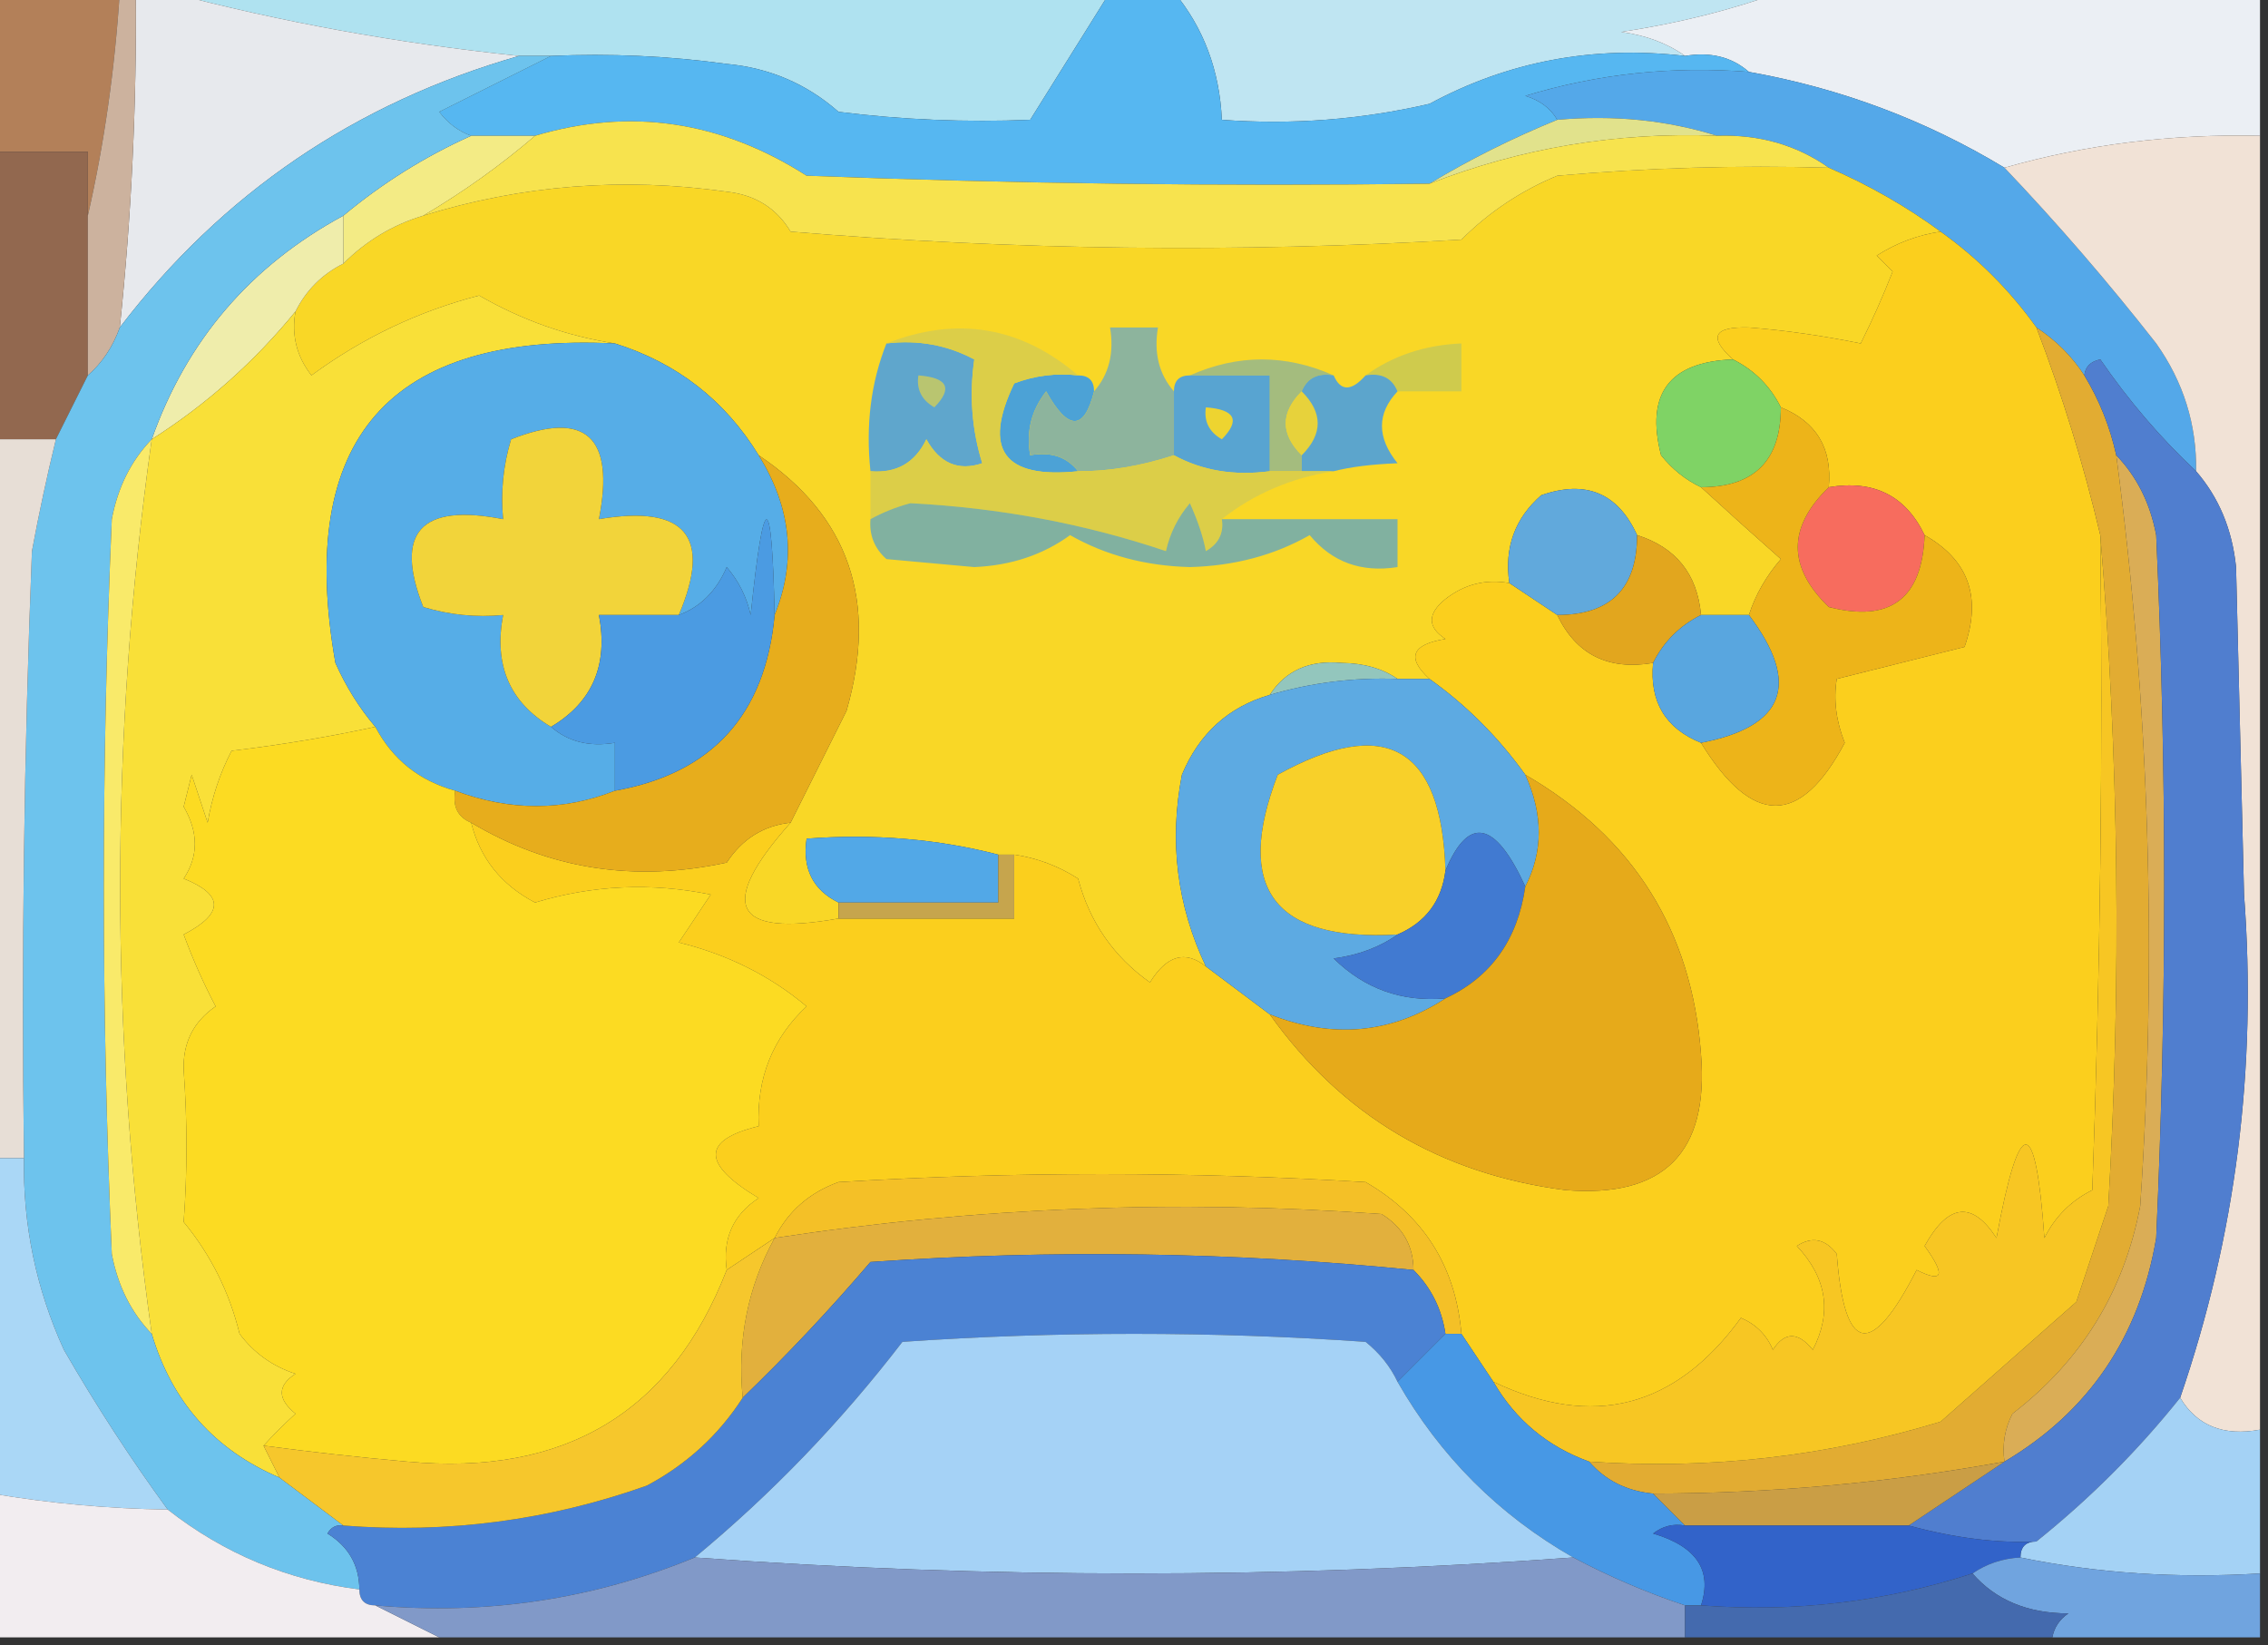 <?xml version="1.0" encoding="UTF-8"?>
<!DOCTYPE svg PUBLIC "-//W3C//DTD SVG 1.1//EN" "http://www.w3.org/Graphics/SVG/1.1/DTD/svg11.dtd">
<svg xmlns="http://www.w3.org/2000/svg" version="1.1" width="142px" height="103px" style="shape-rendering:geometricPrecision; text-rendering:geometricPrecision; image-rendering:optimizeQuality; fill-rule:evenodd; clip-rule:evenodd" xmlns:xlink="http://www.w3.org/1999/xlink">
<rect width="100%" height="100%" fill="#333333" stroke="none"/>
<g><path style="opacity:1" fill="#afe2f0" d="M 10.5,-0.5 C 30.167,-0.5 49.833,-0.5 69.5,-0.5C 67.833,2.167 66.167,4.833 64.5,7.5C 60.486,7.666 56.486,7.499 52.5,7C 50.51,5.249 48.177,4.249 45.5,4C 41.848,3.501 38.182,3.335 34.5,3.5C 33.833,3.5 33.167,3.5 32.5,3.5C 24.933,2.716 17.599,1.382 10.5,-0.5 Z"/></g>
<g><path style="opacity:1" fill="#bfe5f2" d="M 73.5,-0.5 C 86.167,-0.5 98.833,-0.5 111.5,-0.5C 108.372,0.632 105.038,1.465 101.5,2C 103.058,2.21 104.391,2.71 105.5,3.5C 99.77,2.832 94.437,3.832 89.5,6.5C 85.217,7.492 80.884,7.826 76.5,7.5C 76.361,4.412 75.361,1.745 73.5,-0.5 Z"/></g>
<g><path style="opacity:1" fill="#ebeff4" d="M 111.5,-0.5 C 121.5,-0.5 131.5,-0.5 141.5,-0.5C 141.5,2.5 141.5,5.5 141.5,8.5C 135.931,8.376 130.598,9.043 125.5,10.5C 120.576,7.524 115.243,5.524 109.5,4.5C 108.432,3.566 107.099,3.232 105.5,3.5C 104.391,2.71 103.058,2.21 101.5,2C 105.038,1.465 108.372,0.632 111.5,-0.5 Z"/></g>
<g><path style="opacity:1" fill="#b38059" d="M -0.5,-0.5 C 2.167,-0.5 4.833,-0.5 7.5,-0.5C 7.187,4.353 6.521,9.02 5.5,13.5C 5.5,12.167 5.5,10.833 5.5,9.5C 3.5,9.5 1.5,9.5 -0.5,9.5C -0.5,6.167 -0.5,2.833 -0.5,-0.5 Z"/></g>
<g><path style="opacity:1" fill="#e7e9ed" d="M 8.5,-0.5 C 9.167,-0.5 9.833,-0.5 10.5,-0.5C 17.599,1.382 24.933,2.716 32.5,3.5C 22.241,6.44 13.908,12.107 7.5,20.5C 8.232,13.524 8.565,6.524 8.5,-0.5 Z"/></g>
<g><path style="opacity:1" fill="#56b7f1" d="M 69.5,-0.5 C 70.833,-0.5 72.167,-0.5 73.5,-0.5C 75.361,1.745 76.361,4.412 76.5,7.5C 80.884,7.826 85.217,7.492 89.5,6.5C 94.437,3.832 99.77,2.832 105.5,3.5C 107.099,3.232 108.432,3.566 109.5,4.5C 104.703,4.121 100.036,4.621 95.5,6C 96.416,6.278 97.082,6.778 97.5,7.5C 94.672,8.655 92.005,9.989 89.5,11.5C 76.496,11.667 63.496,11.5 50.5,11C 45.115,7.561 39.448,6.727 33.5,8.5C 32.167,8.5 30.833,8.5 29.5,8.5C 28.711,8.217 28.044,7.717 27.5,7C 29.925,5.787 32.258,4.621 34.5,3.5C 38.182,3.335 41.848,3.501 45.5,4C 48.177,4.249 50.51,5.249 52.5,7C 56.486,7.499 60.486,7.666 64.5,7.5C 66.167,4.833 67.833,2.167 69.5,-0.5 Z"/></g>
<g><path style="opacity:1" fill="#54a8e9" d="M 109.5,4.5 C 115.243,5.524 120.576,7.524 125.5,10.5C 128.831,13.999 131.998,17.666 135,21.5C 136.707,23.909 137.54,26.576 137.5,29.5C 135.281,27.424 133.281,25.091 131.5,22.5C 130.893,22.624 130.56,22.957 130.5,23.5C 129.728,22.306 128.728,21.306 127.5,20.5C 125.833,18.167 123.833,16.167 121.5,14.5C 119.365,12.929 117.032,11.596 114.5,10.5C 112.485,9.076 110.152,8.41 107.5,8.5C 104.375,7.521 101.042,7.187 97.5,7.5C 97.082,6.778 96.416,6.278 95.5,6C 100.036,4.621 104.703,4.121 109.5,4.5 Z"/></g>
<g><path style="opacity:1" fill="#e1e28c" d="M 97.5,7.5 C 101.042,7.187 104.375,7.521 107.5,8.5C 101.259,8.252 95.259,9.252 89.5,11.5C 92.005,9.989 94.672,8.655 97.5,7.5 Z"/></g>
<g><path style="opacity:1" fill="#92684f" d="M -0.5,9.5 C 1.5,9.5 3.5,9.5 5.5,9.5C 5.5,10.833 5.5,12.167 5.5,13.5C 5.5,16.833 5.5,20.167 5.5,23.5C 4.833,24.833 4.167,26.167 3.5,27.5C 2.167,27.5 0.833,27.5 -0.5,27.5C -0.5,21.5 -0.5,15.5 -0.5,9.5 Z"/></g>
<g><path style="opacity:1" fill="#f9d726" d="M 114.5,10.5 C 117.032,11.596 119.365,12.929 121.5,14.5C 120.078,14.709 118.745,15.209 117.5,16C 117.833,16.333 118.167,16.667 118.5,17C 117.91,18.509 117.244,20.009 116.5,21.5C 114.098,21.01 111.765,20.676 109.5,20.5C 107.279,20.439 106.946,21.105 108.5,22.5C 104.513,22.652 103.013,24.652 104,28.5C 104.708,29.381 105.542,30.047 106.5,30.5C 108.127,31.991 109.793,33.491 111.5,35C 110.571,36.077 109.904,37.244 109.5,38.5C 108.5,38.5 107.5,38.5 106.5,38.5C 106.269,35.937 104.935,34.27 102.5,33.5C 101.294,30.861 99.294,30.028 96.5,31C 94.845,32.444 94.178,34.278 94.5,36.5C 93.022,36.238 91.689,36.571 90.5,37.5C 89.359,38.425 89.359,39.259 90.5,40C 88.381,40.342 88.047,41.175 89.5,42.5C 88.833,42.5 88.167,42.5 87.5,42.5C 86.551,41.848 85.385,41.514 84,41.5C 81.992,41.307 80.492,41.974 79.5,43.5C 76.909,44.254 75.076,45.921 74,48.5C 73.19,52.69 73.69,56.69 75.5,60.5C 74.213,59.471 73.046,59.805 72,61.5C 69.717,59.882 68.217,57.715 67.5,55C 66.255,54.209 64.922,53.709 63.5,53.5C 63.167,53.5 62.833,53.5 62.5,53.5C 58.702,52.517 54.702,52.183 50.5,52.5C 50.229,54.38 50.896,55.713 52.5,56.5C 52.5,56.833 52.5,57.167 52.5,57.5C 45.882,58.678 44.882,56.678 49.5,51.5C 50.64,49.22 51.807,46.886 53,44.5C 54.986,37.625 53.153,32.292 47.5,28.5C 45.383,25.052 42.383,22.718 38.5,21.5C 35.51,21.041 32.677,20.041 30,18.5C 26.192,19.487 22.692,21.154 19.5,23.5C 18.571,22.311 18.238,20.978 18.5,19.5C 19.167,18.167 20.167,17.167 21.5,16.5C 22.922,15.075 24.589,14.075 26.5,13.5C 32.688,11.582 39.021,11.082 45.5,12C 47.286,12.196 48.62,13.03 49.5,14.5C 63.488,15.666 77.488,15.833 91.5,15C 93.228,13.274 95.228,11.941 97.5,11C 103.157,10.501 108.824,10.334 114.5,10.5 Z"/></g>
<g><path style="opacity:1" fill="#f3eb85" d="M 29.5,8.5 C 30.833,8.5 32.167,8.5 33.5,8.5C 31.354,10.342 29.021,12.009 26.5,13.5C 24.589,14.075 22.922,15.075 21.5,16.5C 21.5,15.5 21.5,14.5 21.5,13.5C 23.938,11.465 26.605,9.799 29.5,8.5 Z"/></g>
<g><path style="opacity:1" fill="#f7e34e" d="M 89.5,11.5 C 95.259,9.252 101.259,8.252 107.5,8.5C 110.152,8.41 112.485,9.076 114.5,10.5C 108.824,10.334 103.157,10.501 97.5,11C 95.228,11.941 93.228,13.274 91.5,15C 77.488,15.833 63.488,15.666 49.5,14.5C 48.62,13.03 47.286,12.196 45.5,12C 39.021,11.082 32.688,11.582 26.5,13.5C 29.021,12.009 31.354,10.342 33.5,8.5C 39.448,6.727 45.115,7.561 50.5,11C 63.496,11.5 76.496,11.667 89.5,11.5 Z"/></g>
<g><path style="opacity:1" fill="#f1e2d6" d="M 141.5,8.5 C 141.5,35.5 141.5,62.5 141.5,89.5C 139.219,89.923 137.552,89.256 136.5,87.5C 139.987,77.35 141.32,66.85 140.5,56C 140.333,49.167 140.167,42.333 140,35.5C 139.76,33.148 138.927,31.148 137.5,29.5C 137.54,26.576 136.707,23.909 135,21.5C 131.998,17.666 128.831,13.999 125.5,10.5C 130.598,9.043 135.931,8.376 141.5,8.5 Z"/></g>
<g><path style="opacity:1" fill="#fbcf1d" d="M 121.5,14.5 C 123.833,16.167 125.833,18.167 127.5,20.5C 129.126,24.75 130.459,29.083 131.5,33.5C 131.667,47.171 131.5,60.837 131,74.5C 129.667,75.167 128.667,76.167 128,77.5C 127.449,69.703 126.449,69.703 125,77.5C 123.48,75.165 121.98,75.332 120.5,78C 121.833,79.84 121.666,80.34 120,79.5C 117.14,85.097 115.473,84.764 115,78.5C 114.282,77.549 113.449,77.383 112.5,78C 114.378,79.993 114.712,82.159 113.5,84.5C 112.575,83.359 111.741,83.359 111,84.5C 110.612,83.572 109.945,82.905 109,82.5C 104.901,88.14 99.735,89.473 93.5,86.5C 92.833,85.5 92.167,84.5 91.5,83.5C 91.136,79.268 89.136,76.101 85.5,74C 74.5,73.333 63.5,73.333 52.5,74C 50.676,74.66 49.343,75.827 48.5,77.5C 47.5,78.167 46.5,78.833 45.5,79.5C 45.227,77.549 45.893,76.049 47.5,75C 43.926,72.868 43.926,71.368 47.5,70.5C 47.372,67.487 48.372,64.987 50.5,63C 48.211,61.078 45.544,59.745 42.5,59C 43.167,58 43.833,57 44.5,56C 40.775,55.24 37.108,55.407 33.5,56.5C 31.389,55.395 30.055,53.729 29.5,51.5C 34.385,54.415 39.718,55.249 45.5,54C 46.471,52.519 47.804,51.685 49.5,51.5C 44.882,56.678 45.882,58.678 52.5,57.5C 56.167,57.5 59.833,57.5 63.5,57.5C 63.5,56.167 63.5,54.833 63.5,53.5C 64.922,53.709 66.255,54.209 67.5,55C 68.217,57.715 69.717,59.882 72,61.5C 73.046,59.805 74.213,59.471 75.5,60.5C 76.833,61.5 78.167,62.5 79.5,63.5C 84.011,69.824 90.178,73.49 98,74.5C 104.167,75 107,72.167 106.5,66C 105.93,58.255 102.263,52.422 95.5,48.5C 93.806,46.139 91.806,44.139 89.5,42.5C 88.047,41.175 88.381,40.342 90.5,40C 89.359,39.259 89.359,38.425 90.5,37.5C 91.689,36.571 93.022,36.238 94.5,36.5C 95.5,37.167 96.5,37.833 97.5,38.5C 98.687,40.975 100.687,41.975 103.5,41.5C 103.273,43.933 104.273,45.599 106.5,46.5C 109.718,51.744 112.718,51.744 115.5,46.5C 114.957,45.136 114.79,43.803 115,42.5C 117.667,41.833 120.333,41.167 123,40.5C 124.087,37.386 123.254,35.053 120.5,33.5C 119.313,31.025 117.313,30.025 114.5,30.5C 114.727,28.067 113.727,26.401 111.5,25.5C 110.833,24.167 109.833,23.167 108.5,22.5C 106.946,21.105 107.279,20.439 109.5,20.5C 111.765,20.676 114.098,21.01 116.5,21.5C 117.244,20.009 117.91,18.509 118.5,17C 118.167,16.667 117.833,16.333 117.5,16C 118.745,15.209 120.078,14.709 121.5,14.5 Z"/></g>
<g><path style="opacity:1" fill="#ccb29e" d="M 7.5,-0.5 C 7.833,-0.5 8.167,-0.5 8.5,-0.5C 8.565,6.524 8.232,13.524 7.5,20.5C 7.068,21.709 6.401,22.709 5.5,23.5C 5.5,20.167 5.5,16.833 5.5,13.5C 6.521,9.02 7.187,4.353 7.5,-0.5 Z"/></g>
<g><path style="opacity:1" fill="#efedab" d="M 21.5,13.5 C 21.5,14.5 21.5,15.5 21.5,16.5C 20.167,17.167 19.167,18.167 18.5,19.5C 15.925,22.653 12.925,25.32 9.5,27.5C 11.693,21.305 15.693,16.639 21.5,13.5 Z"/></g>
<g><path style="opacity:1" fill="#f9e038" d="M 38.5,21.5 C 24.359,20.811 18.525,27.478 21,41.5C 21.662,42.984 22.495,44.317 23.5,45.5C 20.544,46.137 17.544,46.637 14.5,47C 13.773,48.399 13.273,49.899 13,51.5C 12.667,50.5 12.333,49.5 12,48.5C 11.833,49.167 11.667,49.833 11.5,50.5C 12.43,52.105 12.43,53.605 11.5,55C 14.028,56.017 14.028,57.184 11.5,58.5C 12.074,60.059 12.74,61.559 13.5,63C 12.106,63.956 11.439,65.289 11.5,67C 11.732,70.204 11.732,73.371 11.5,76.5C 13.194,78.554 14.361,80.888 15,83.5C 15.902,84.701 17.069,85.535 18.5,86C 17.36,86.741 17.36,87.575 18.5,88.5C 17.757,89.182 17.091,89.849 16.5,90.5C 16.833,91.167 17.167,91.833 17.5,92.5C 13.435,90.767 10.768,87.767 9.5,83.5C 6.864,64.804 6.864,46.138 9.5,27.5C 12.925,25.32 15.925,22.653 18.5,19.5C 18.238,20.978 18.571,22.311 19.5,23.5C 22.692,21.154 26.192,19.487 30,18.5C 32.677,20.041 35.51,21.041 38.5,21.5 Z"/></g>
<g><path style="opacity:1" fill="#cfcb4d" d="M 87.5,24.5 C 87.158,23.662 86.492,23.328 85.5,23.5C 87.214,22.262 89.214,21.595 91.5,21.5C 91.5,22.5 91.5,23.5 91.5,24.5C 90.167,24.5 88.833,24.5 87.5,24.5 Z"/></g>
<g><path style="opacity:1" fill="#7fd365" d="M 108.5,22.5 C 109.833,23.167 110.833,24.167 111.5,25.5C 111.5,28.833 109.833,30.5 106.5,30.5C 105.542,30.047 104.708,29.381 104,28.5C 103.013,24.652 104.513,22.652 108.5,22.5 Z"/></g>
<g><path style="opacity:1" fill="#56ade7" d="M 38.5,21.5 C 42.383,22.718 45.383,25.052 47.5,28.5C 49.546,31.784 49.879,35.117 48.5,38.5C 48.326,30.527 47.826,30.527 47,38.5C 46.751,37.376 46.251,36.376 45.5,35.5C 44.859,36.993 43.859,37.993 42.5,38.5C 44.593,33.584 42.926,31.584 37.5,32.5C 38.508,27.333 36.675,25.666 32,27.5C 31.506,29.134 31.34,30.801 31.5,32.5C 26.333,31.492 24.666,33.325 26.5,38C 28.134,38.493 29.801,38.66 31.5,38.5C 30.908,41.63 31.908,43.964 34.5,45.5C 35.568,46.434 36.901,46.768 38.5,46.5C 38.5,47.5 38.5,48.5 38.5,49.5C 35.269,50.782 31.936,50.782 28.5,49.5C 26.246,48.876 24.579,47.543 23.5,45.5C 22.495,44.317 21.662,42.984 21,41.5C 18.525,27.478 24.359,20.811 38.5,21.5 Z"/></g>
<g><path style="opacity:1" fill="#a4bc7e" d="M 74.5,23.5 C 77.5,22.167 80.5,22.167 83.5,23.5C 82.508,23.328 81.842,23.662 81.5,24.5C 80.167,25.833 80.167,27.167 81.5,28.5C 81.5,28.833 81.5,29.167 81.5,29.5C 80.833,29.5 80.167,29.5 79.5,29.5C 79.5,27.5 79.5,25.5 79.5,23.5C 77.833,23.5 76.167,23.5 74.5,23.5 Z"/></g>
<g><path style="opacity:1" fill="#5fa6cc" d="M 55.5,21.5 C 57.467,21.261 59.3,21.594 61,22.5C 60.681,24.743 60.848,26.91 61.5,29C 60.004,29.507 58.837,29.007 58,27.5C 57.29,28.973 56.124,29.64 54.5,29.5C 54.194,26.615 54.527,23.948 55.5,21.5 Z"/></g>
<g><path style="opacity:1" fill="#b9c570" d="M 57.5,23.5 C 59.337,23.64 59.67,24.306 58.5,25.5C 57.703,25.043 57.369,24.376 57.5,23.5 Z"/></g>
<g><path style="opacity:1" fill="#4ca2d6" d="M 67.5,23.5 C 68.167,23.5 68.5,23.833 68.5,24.5C 67.88,26.977 66.88,26.977 65.5,24.5C 64.571,25.689 64.238,27.022 64.5,28.5C 65.791,28.263 66.791,28.596 67.5,29.5C 62.842,29.985 61.508,28.152 63.5,24C 64.793,23.51 66.127,23.343 67.5,23.5 Z"/></g>
<g><path style="opacity:1" fill="#e7d23b" d="M 81.5,24.5 C 82.833,25.833 82.833,27.167 81.5,28.5C 80.167,27.167 80.167,25.833 81.5,24.5 Z"/></g>
<g><path style="opacity:1" fill="#5ca5cc" d="M 83.5,23.5 C 83.938,24.506 84.604,24.506 85.5,23.5C 86.492,23.328 87.158,23.662 87.5,24.5C 86.199,25.884 86.199,27.384 87.5,29C 85.885,29.062 84.552,29.229 83.5,29.5C 82.833,29.5 82.167,29.5 81.5,29.5C 81.5,29.167 81.5,28.833 81.5,28.5C 82.833,27.167 82.833,25.833 81.5,24.5C 81.842,23.662 82.508,23.328 83.5,23.5 Z"/></g>
<g><path style="opacity:1" fill="#f2d43a" d="M 42.5,38.5 C 40.833,38.5 39.167,38.5 37.5,38.5C 38.092,41.63 37.092,43.964 34.5,45.5C 31.908,43.964 30.908,41.63 31.5,38.5C 29.801,38.66 28.134,38.493 26.5,38C 24.666,33.325 26.333,31.492 31.5,32.5C 31.34,30.801 31.506,29.134 32,27.5C 36.675,25.666 38.508,27.333 37.5,32.5C 42.926,31.584 44.593,33.584 42.5,38.5 Z"/></g>
<g><path style="opacity:1" fill="#8db49d" d="M 73.5,24.5 C 73.5,25.833 73.5,27.167 73.5,28.5C 71.412,29.179 69.412,29.512 67.5,29.5C 66.791,28.596 65.791,28.263 64.5,28.5C 64.238,27.022 64.571,25.689 65.5,24.5C 66.88,26.977 67.88,26.977 68.5,24.5C 69.434,23.432 69.768,22.099 69.5,20.5C 70.5,20.5 71.5,20.5 72.5,20.5C 72.232,22.099 72.566,23.432 73.5,24.5 Z"/></g>
<g><path style="opacity:1" fill="#58a4d1" d="M 74.5,23.5 C 76.167,23.5 77.833,23.5 79.5,23.5C 79.5,25.5 79.5,27.5 79.5,29.5C 77.265,29.795 75.265,29.461 73.5,28.5C 73.5,27.167 73.5,25.833 73.5,24.5C 73.5,23.833 73.833,23.5 74.5,23.5 Z"/></g>
<g><path style="opacity:1" fill="#eed430" d="M 75.5,25.5 C 77.337,25.64 77.67,26.306 76.5,27.5C 75.703,27.043 75.369,26.376 75.5,25.5 Z"/></g>
<g><path style="opacity:1" fill="#dcce48" d="M 55.5,21.5 C 59.91,19.767 63.91,20.434 67.5,23.5C 66.127,23.343 64.793,23.51 63.5,24C 61.508,28.152 62.842,29.985 67.5,29.5C 69.412,29.512 71.412,29.179 73.5,28.5C 75.265,29.461 77.265,29.795 79.5,29.5C 80.167,29.5 80.833,29.5 81.5,29.5C 82.167,29.5 82.833,29.5 83.5,29.5C 80.841,29.917 78.508,30.917 76.5,32.5C 76.631,33.376 76.297,34.043 75.5,34.5C 75.331,33.603 74.998,32.603 74.5,31.5C 73.749,32.376 73.249,33.376 73,34.5C 67.933,32.79 62.6,31.79 57,31.5C 56.098,31.743 55.265,32.077 54.5,32.5C 54.5,31.5 54.5,30.5 54.5,29.5C 56.124,29.64 57.29,28.973 58,27.5C 58.837,29.007 60.004,29.507 61.5,29C 60.848,26.91 60.681,24.743 61,22.5C 59.3,21.594 57.467,21.261 55.5,21.5 Z"/></g>
<g><path style="opacity:1" fill="#61a9dc" d="M 102.5,33.5 C 102.5,36.833 100.833,38.5 97.5,38.5C 96.5,37.833 95.5,37.167 94.5,36.5C 94.178,34.278 94.845,32.444 96.5,31C 99.294,30.028 101.294,30.861 102.5,33.5 Z"/></g>
<g><path style="opacity:1" fill="#f76c5e" d="M 114.5,30.5 C 117.313,30.025 119.313,31.025 120.5,33.5C 120.348,37.487 118.348,38.987 114.5,38C 111.914,35.506 111.914,33.006 114.5,30.5 Z"/></g>
<g><path style="opacity:1" fill="#81b1a0" d="M 76.5,32.5 C 80.167,32.5 83.833,32.5 87.5,32.5C 87.5,33.5 87.5,34.5 87.5,35.5C 85.234,35.859 83.401,35.192 82,33.5C 79.787,34.76 77.287,35.426 74.5,35.5C 71.713,35.426 69.213,34.76 67,33.5C 65.302,34.733 63.302,35.4 61,35.5C 59.167,35.333 57.333,35.167 55.5,35C 54.748,34.329 54.414,33.496 54.5,32.5C 55.265,32.077 56.098,31.743 57,31.5C 62.6,31.79 67.933,32.79 73,34.5C 73.249,33.376 73.749,32.376 74.5,31.5C 74.998,32.603 75.331,33.603 75.5,34.5C 76.297,34.043 76.631,33.376 76.5,32.5 Z"/></g>
<g><path style="opacity:1" fill="#edb419" d="M 111.5,25.5 C 113.727,26.401 114.727,28.067 114.5,30.5C 111.914,33.006 111.914,35.506 114.5,38C 118.348,38.987 120.348,37.487 120.5,33.5C 123.254,35.053 124.087,37.386 123,40.5C 120.333,41.167 117.667,41.833 115,42.5C 114.79,43.803 114.957,45.136 115.5,46.5C 112.718,51.744 109.718,51.744 106.5,46.5C 111.757,45.483 112.757,42.816 109.5,38.5C 109.904,37.244 110.571,36.077 111.5,35C 109.793,33.491 108.127,31.991 106.5,30.5C 109.833,30.5 111.5,28.833 111.5,25.5 Z"/></g>
<g><path style="opacity:1" fill="#6dc3ed" d="M 32.5,3.5 C 33.167,3.5 33.833,3.5 34.5,3.5C 32.258,4.621 29.925,5.787 27.5,7C 28.044,7.717 28.711,8.217 29.5,8.5C 26.605,9.799 23.938,11.465 21.5,13.5C 15.693,16.639 11.693,21.305 9.5,27.5C 8.207,28.842 7.374,30.509 7,32.5C 6.333,47.833 6.333,63.167 7,78.5C 7.374,80.491 8.207,82.158 9.5,83.5C 10.768,87.767 13.435,90.767 17.5,92.5C 18.833,93.5 20.167,94.5 21.5,95.5C 21.062,95.435 20.728,95.601 20.5,96C 21.823,96.816 22.489,97.983 22.5,99.5C 18.033,98.933 14.033,97.266 10.5,94.5C 8.189,91.337 6.022,88.004 4,84.5C 2.261,80.689 1.428,76.689 1.5,72.5C 1.333,59.829 1.5,47.162 2,34.5C 2.44,32.134 2.94,29.801 3.5,27.5C 4.167,26.167 4.833,24.833 5.5,23.5C 6.401,22.709 7.068,21.709 7.5,20.5C 13.908,12.107 22.241,6.44 32.5,3.5 Z"/></g>
<g><path style="opacity:1" fill="#e2a61e" d="M 102.5,33.5 C 104.935,34.27 106.269,35.937 106.5,38.5C 105.167,39.167 104.167,40.167 103.5,41.5C 100.687,41.975 98.687,40.975 97.5,38.5C 100.833,38.5 102.5,36.833 102.5,33.5 Z"/></g>
<g><path style="opacity:1" fill="#e7ad1c" d="M 47.5,28.5 C 53.153,32.292 54.986,37.625 53,44.5C 51.807,46.886 50.64,49.22 49.5,51.5C 47.804,51.685 46.471,52.519 45.5,54C 39.718,55.249 34.385,54.415 29.5,51.5C 28.662,51.158 28.328,50.492 28.5,49.5C 31.936,50.782 35.269,50.782 38.5,49.5C 44.584,48.413 47.918,44.746 48.5,38.5C 49.879,35.117 49.546,31.784 47.5,28.5 Z"/></g>
<g><path style="opacity:1" fill="#59a6df" d="M 106.5,38.5 C 107.5,38.5 108.5,38.5 109.5,38.5C 112.757,42.816 111.757,45.483 106.5,46.5C 104.273,45.599 103.273,43.933 103.5,41.5C 104.167,40.167 105.167,39.167 106.5,38.5 Z"/></g>
<g><path style="opacity:1" fill="#93c6bd" d="M 87.5,42.5 C 84.763,42.401 82.096,42.735 79.5,43.5C 80.492,41.974 81.992,41.307 84,41.5C 85.385,41.514 86.551,41.848 87.5,42.5 Z"/></g>
<g><path style="opacity:1" fill="#4b9be2" d="M 48.5,38.5 C 47.918,44.746 44.584,48.413 38.5,49.5C 38.5,48.5 38.5,47.5 38.5,46.5C 36.901,46.768 35.568,46.434 34.5,45.5C 37.092,43.964 38.092,41.63 37.5,38.5C 39.167,38.5 40.833,38.5 42.5,38.5C 43.859,37.993 44.859,36.993 45.5,35.5C 46.251,36.376 46.751,37.376 47,38.5C 47.826,30.527 48.326,30.527 48.5,38.5 Z"/></g>
<g><path style="opacity:1" fill="#5daae2" d="M 87.5,42.5 C 88.167,42.5 88.833,42.5 89.5,42.5C 91.806,44.139 93.806,46.139 95.5,48.5C 96.623,50.979 96.623,53.312 95.5,55.5C 93.614,51.372 91.947,51.038 90.5,54.5C 90.262,46.759 86.762,44.759 80,48.5C 77.258,55.604 79.758,58.937 87.5,58.5C 86.391,59.29 85.058,59.79 83.5,60C 85.441,61.903 87.774,62.736 90.5,62.5C 87.097,64.715 83.43,65.048 79.5,63.5C 78.167,62.5 76.833,61.5 75.5,60.5C 73.69,56.69 73.19,52.69 74,48.5C 75.076,45.921 76.909,44.254 79.5,43.5C 82.096,42.735 84.763,42.401 87.5,42.5 Z"/></g>
<g><path style="opacity:1" fill="#e2ac32" d="M 127.5,20.5 C 128.728,21.306 129.728,22.306 130.5,23.5C 131.441,25.049 132.107,26.716 132.5,28.5C 134.567,44.043 135.067,59.709 134,75.5C 132.988,80.847 130.321,85.18 126,88.5C 125.517,89.448 125.351,90.448 125.5,91.5C 118.233,92.823 110.9,93.49 103.5,93.5C 101.847,93.34 100.514,92.674 99.5,91.5C 107.019,92.016 114.353,91.183 121.5,89C 124.359,86.471 127.192,83.971 130,81.5C 130.667,79.5 131.333,77.5 132,75.5C 132.827,61.327 132.661,47.327 131.5,33.5C 130.459,29.083 129.126,24.75 127.5,20.5 Z"/></g>
<g><path style="opacity:1" fill="#fcdb22" d="M 23.5,45.5 C 24.579,47.543 26.246,48.876 28.5,49.5C 28.328,50.492 28.662,51.158 29.5,51.5C 30.055,53.729 31.389,55.395 33.5,56.5C 37.108,55.407 40.775,55.24 44.5,56C 43.833,57 43.167,58 42.5,59C 45.544,59.745 48.211,61.078 50.5,63C 48.372,64.987 47.372,67.487 47.5,70.5C 43.926,71.368 43.926,72.868 47.5,75C 45.893,76.049 45.227,77.549 45.5,79.5C 42.036,88.417 35.37,92.417 25.5,91.5C 22.483,91.232 19.483,90.898 16.5,90.5C 17.091,89.849 17.757,89.182 18.5,88.5C 17.36,87.575 17.36,86.741 18.5,86C 17.069,85.535 15.902,84.701 15,83.5C 14.361,80.888 13.194,78.554 11.5,76.5C 11.732,73.371 11.732,70.204 11.5,67C 11.439,65.289 12.106,63.956 13.5,63C 12.74,61.559 12.074,60.059 11.5,58.5C 14.028,57.184 14.028,56.017 11.5,55C 12.43,53.605 12.43,52.105 11.5,50.5C 11.667,49.833 11.833,49.167 12,48.5C 12.333,49.5 12.667,50.5 13,51.5C 13.273,49.899 13.773,48.399 14.5,47C 17.544,46.637 20.544,46.137 23.5,45.5 Z"/></g>
<g><path style="opacity:1" fill="#f8d029" d="M 90.5,54.5 C 90.262,56.404 89.262,57.738 87.5,58.5C 79.758,58.937 77.258,55.604 80,48.5C 86.762,44.759 90.262,46.759 90.5,54.5 Z"/></g>
<g><path style="opacity:1" fill="#daad56" d="M 132.5,28.5 C 133.793,29.842 134.626,31.509 135,33.5C 135.667,48.167 135.667,62.833 135,77.5C 133.951,83.697 130.785,88.364 125.5,91.5C 125.351,90.448 125.517,89.448 126,88.5C 130.321,85.18 132.988,80.847 134,75.5C 135.067,59.709 134.567,44.043 132.5,28.5 Z"/></g>
<g><path style="opacity:1" fill="#507ecf" d="M 137.5,29.5 C 138.927,31.148 139.76,33.148 140,35.5C 140.167,42.333 140.333,49.167 140.5,56C 141.32,66.85 139.987,77.35 136.5,87.5C 133.86,90.806 130.86,93.806 127.5,96.5C 125.048,96.613 122.382,96.28 119.5,95.5C 121.5,94.167 123.5,92.833 125.5,91.5C 130.785,88.364 133.951,83.697 135,77.5C 135.667,62.833 135.667,48.167 135,33.5C 134.626,31.509 133.793,29.842 132.5,28.5C 132.107,26.716 131.441,25.049 130.5,23.5C 130.56,22.957 130.893,22.624 131.5,22.5C 133.281,25.091 135.281,27.424 137.5,29.5 Z"/></g>
<g><path style="opacity:1" fill="#e7ded6" d="M -0.5,27.5 C 0.833,27.5 2.167,27.5 3.5,27.5C 2.94,29.801 2.44,32.134 2,34.5C 1.5,47.162 1.333,59.829 1.5,72.5C 0.833,72.5 0.167,72.5 -0.5,72.5C -0.5,57.5 -0.5,42.5 -0.5,27.5 Z"/></g>
<g><path style="opacity:1" fill="#52a8e7" d="M 62.5,53.5 C 62.5,54.5 62.5,55.5 62.5,56.5C 59.167,56.5 55.833,56.5 52.5,56.5C 50.896,55.713 50.229,54.38 50.5,52.5C 54.702,52.183 58.702,52.517 62.5,53.5 Z"/></g>
<g><path style="opacity:1" fill="#417ad1" d="M 95.5,55.5 C 95.019,58.834 93.353,61.167 90.5,62.5C 87.774,62.736 85.441,61.903 83.5,60C 85.058,59.79 86.391,59.29 87.5,58.5C 89.262,57.738 90.262,56.404 90.5,54.5C 91.947,51.038 93.614,51.372 95.5,55.5 Z"/></g>
<g><path style="opacity:1" fill="#c6a54d" d="M 62.5,53.5 C 62.833,53.5 63.167,53.5 63.5,53.5C 63.5,54.833 63.5,56.167 63.5,57.5C 59.833,57.5 56.167,57.5 52.5,57.5C 52.5,57.167 52.5,56.833 52.5,56.5C 55.833,56.5 59.167,56.5 62.5,56.5C 62.5,55.5 62.5,54.5 62.5,53.5 Z"/></g>
<g><path style="opacity:1" fill="#e6aa1a" d="M 95.5,48.5 C 102.263,52.422 105.93,58.255 106.5,66C 107,72.167 104.167,75 98,74.5C 90.178,73.49 84.011,69.824 79.5,63.5C 83.43,65.048 87.097,64.715 90.5,62.5C 93.353,61.167 95.019,58.834 95.5,55.5C 96.623,53.312 96.623,50.979 95.5,48.5 Z"/></g>
<g><path style="opacity:1" fill="#f9ea6a" d="M 9.5,27.5 C 6.864,46.138 6.864,64.804 9.5,83.5C 8.207,82.158 7.374,80.491 7,78.5C 6.333,63.167 6.333,47.833 7,32.5C 7.374,30.509 8.207,28.842 9.5,27.5 Z"/></g>
<g><path style="opacity:1" fill="#f7c623" d="M 131.5,33.5 C 132.661,47.327 132.827,61.327 132,75.5C 131.333,77.5 130.667,79.5 130,81.5C 127.192,83.971 124.359,86.471 121.5,89C 114.353,91.183 107.019,92.016 99.5,91.5C 96.891,90.557 94.891,88.89 93.5,86.5C 99.735,89.473 104.901,88.14 109,82.5C 109.945,82.905 110.612,83.572 111,84.5C 111.741,83.359 112.575,83.359 113.5,84.5C 114.712,82.159 114.378,79.993 112.5,78C 113.449,77.383 114.282,77.549 115,78.5C 115.473,84.764 117.14,85.097 120,79.5C 121.666,80.34 121.833,79.84 120.5,78C 121.98,75.332 123.48,75.165 125,77.5C 126.449,69.703 127.449,69.703 128,77.5C 128.667,76.167 129.667,75.167 131,74.5C 131.5,60.837 131.667,47.171 131.5,33.5 Z"/></g>
<g><path style="opacity:1" fill="#aad7f6" d="M -0.5,72.5 C 0.167,72.5 0.833,72.5 1.5,72.5C 1.428,76.689 2.261,80.689 4,84.5C 6.022,88.004 8.189,91.337 10.5,94.5C 6.802,94.448 3.135,94.114 -0.5,93.5C -0.5,86.5 -0.5,79.5 -0.5,72.5 Z"/></g>
<g><path style="opacity:1" fill="#f4c027" d="M 91.5,83.5 C 91.167,83.5 90.833,83.5 90.5,83.5C 90.267,81.938 89.6,80.605 88.5,79.5C 88.489,77.983 87.823,76.816 86.5,76C 73.747,75.074 61.081,75.574 48.5,77.5C 49.343,75.827 50.676,74.66 52.5,74C 63.5,73.333 74.5,73.333 85.5,74C 89.136,76.101 91.136,79.268 91.5,83.5 Z"/></g>
<g><path style="opacity:1" fill="#e2b03d" d="M 88.5,79.5 C 77.213,78.377 65.879,78.21 54.5,79C 51.933,82.003 49.266,84.836 46.5,87.5C 46.155,83.885 46.822,80.552 48.5,77.5C 61.081,75.574 73.747,75.074 86.5,76C 87.823,76.816 88.489,77.983 88.5,79.5 Z"/></g>
<g><path style="opacity:1" fill="#4b82d3" d="M 88.5,79.5 C 89.6,80.605 90.267,81.938 90.5,83.5C 89.5,84.5 88.5,85.5 87.5,86.5C 87.047,85.542 86.38,84.708 85.5,84C 75.833,83.333 66.167,83.333 56.5,84C 52.636,89.029 48.303,93.529 43.5,97.5C 37.127,100.122 30.461,101.122 23.5,100.5C 22.833,100.5 22.5,100.167 22.5,99.5C 22.489,97.983 21.823,96.816 20.5,96C 20.728,95.601 21.062,95.435 21.5,95.5C 28.031,96.011 34.364,95.178 40.5,93C 42.996,91.669 44.996,89.836 46.5,87.5C 49.266,84.836 51.933,82.003 54.5,79C 65.879,78.21 77.213,78.377 88.5,79.5 Z"/></g>
<g><path style="opacity:1" fill="#4798e5" d="M 90.5,83.5 C 90.833,83.5 91.167,83.5 91.5,83.5C 92.167,84.5 92.833,85.5 93.5,86.5C 94.891,88.89 96.891,90.557 99.5,91.5C 100.514,92.674 101.847,93.34 103.5,93.5C 104.167,94.167 104.833,94.833 105.5,95.5C 104.761,95.369 104.094,95.536 103.5,96C 106.219,96.805 107.219,98.305 106.5,100.5C 106.167,100.5 105.833,100.5 105.5,100.5C 103.085,99.695 100.751,98.695 98.5,97.5C 93.833,94.833 90.167,91.167 87.5,86.5C 88.5,85.5 89.5,84.5 90.5,83.5 Z"/></g>
<g><path style="opacity:1" fill="#f6c72c" d="M 48.5,77.5 C 46.822,80.552 46.155,83.885 46.5,87.5C 44.996,89.836 42.996,91.669 40.5,93C 34.364,95.178 28.031,96.011 21.5,95.5C 20.167,94.5 18.833,93.5 17.5,92.5C 17.167,91.833 16.833,91.167 16.5,90.5C 19.483,90.898 22.483,91.232 25.5,91.5C 35.37,92.417 42.036,88.417 45.5,79.5C 46.5,78.833 47.5,78.167 48.5,77.5 Z"/></g>
<g><path style="opacity:1" fill="#a4d2f5" d="M 136.5,87.5 C 137.552,89.256 139.219,89.923 141.5,89.5C 141.5,92.5 141.5,95.5 141.5,98.5C 136.305,98.82 131.305,98.487 126.5,97.5C 126.5,96.833 126.833,96.5 127.5,96.5C 130.86,93.806 133.86,90.806 136.5,87.5 Z"/></g>
<g><path style="opacity:1" fill="#a5d2f6" d="M 87.5,86.5 C 90.167,91.167 93.833,94.833 98.5,97.5C 80.167,98.833 61.833,98.833 43.5,97.5C 48.303,93.529 52.636,89.029 56.5,84C 66.167,83.333 75.833,83.333 85.5,84C 86.38,84.708 87.047,85.542 87.5,86.5 Z"/></g>
<g><path style="opacity:1" fill="#ca9e45" d="M 125.5,91.5 C 123.5,92.833 121.5,94.167 119.5,95.5C 114.833,95.5 110.167,95.5 105.5,95.5C 104.833,94.833 104.167,94.167 103.5,93.5C 110.9,93.49 118.233,92.823 125.5,91.5 Z"/></g>
<g><path style="opacity:1" fill="#3263c9" d="M 105.5,95.5 C 110.167,95.5 114.833,95.5 119.5,95.5C 122.382,96.28 125.048,96.613 127.5,96.5C 126.833,96.5 126.5,96.833 126.5,97.5C 125.391,97.557 124.391,97.89 123.5,98.5C 118.025,100.283 112.359,100.949 106.5,100.5C 107.219,98.305 106.219,96.805 103.5,96C 104.094,95.536 104.761,95.369 105.5,95.5 Z"/></g>
<g><path style="opacity:1" fill="#f2edf0" d="M -0.5,93.5 C 3.135,94.114 6.802,94.448 10.5,94.5C 14.033,97.266 18.033,98.933 22.5,99.5C 22.5,100.167 22.833,100.5 23.5,100.5C 24.833,101.167 26.167,101.833 27.5,102.5C 18.167,102.5 8.833,102.5 -0.5,102.5C -0.5,99.5 -0.5,96.5 -0.5,93.5 Z"/></g>
<g><path style="opacity:1" fill="#70a4df" d="M 126.5,97.5 C 131.305,98.487 136.305,98.82 141.5,98.5C 141.5,99.833 141.5,101.167 141.5,102.5C 137.167,102.5 132.833,102.5 128.5,102.5C 128.611,101.883 128.944,101.383 129.5,101C 126.949,100.998 124.949,100.164 123.5,98.5C 124.391,97.89 125.391,97.557 126.5,97.5 Z"/></g>
<g><path style="opacity:1" fill="#8199c8" d="M 43.5,97.5 C 61.833,98.833 80.167,98.833 98.5,97.5C 100.751,98.695 103.085,99.695 105.5,100.5C 105.5,101.167 105.5,101.833 105.5,102.5C 79.5,102.5 53.5,102.5 27.5,102.5C 26.167,101.833 24.833,101.167 23.5,100.5C 30.461,101.122 37.127,100.122 43.5,97.5 Z"/></g>
<g><path style="opacity:1" fill="#446aae" d="M 123.5,98.5 C 124.949,100.164 126.949,100.998 129.5,101C 128.944,101.383 128.611,101.883 128.5,102.5C 120.833,102.5 113.167,102.5 105.5,102.5C 105.5,101.833 105.5,101.167 105.5,100.5C 105.833,100.5 106.167,100.5 106.5,100.5C 112.359,100.949 118.025,100.283 123.5,98.5 Z"/></g>
</svg>
